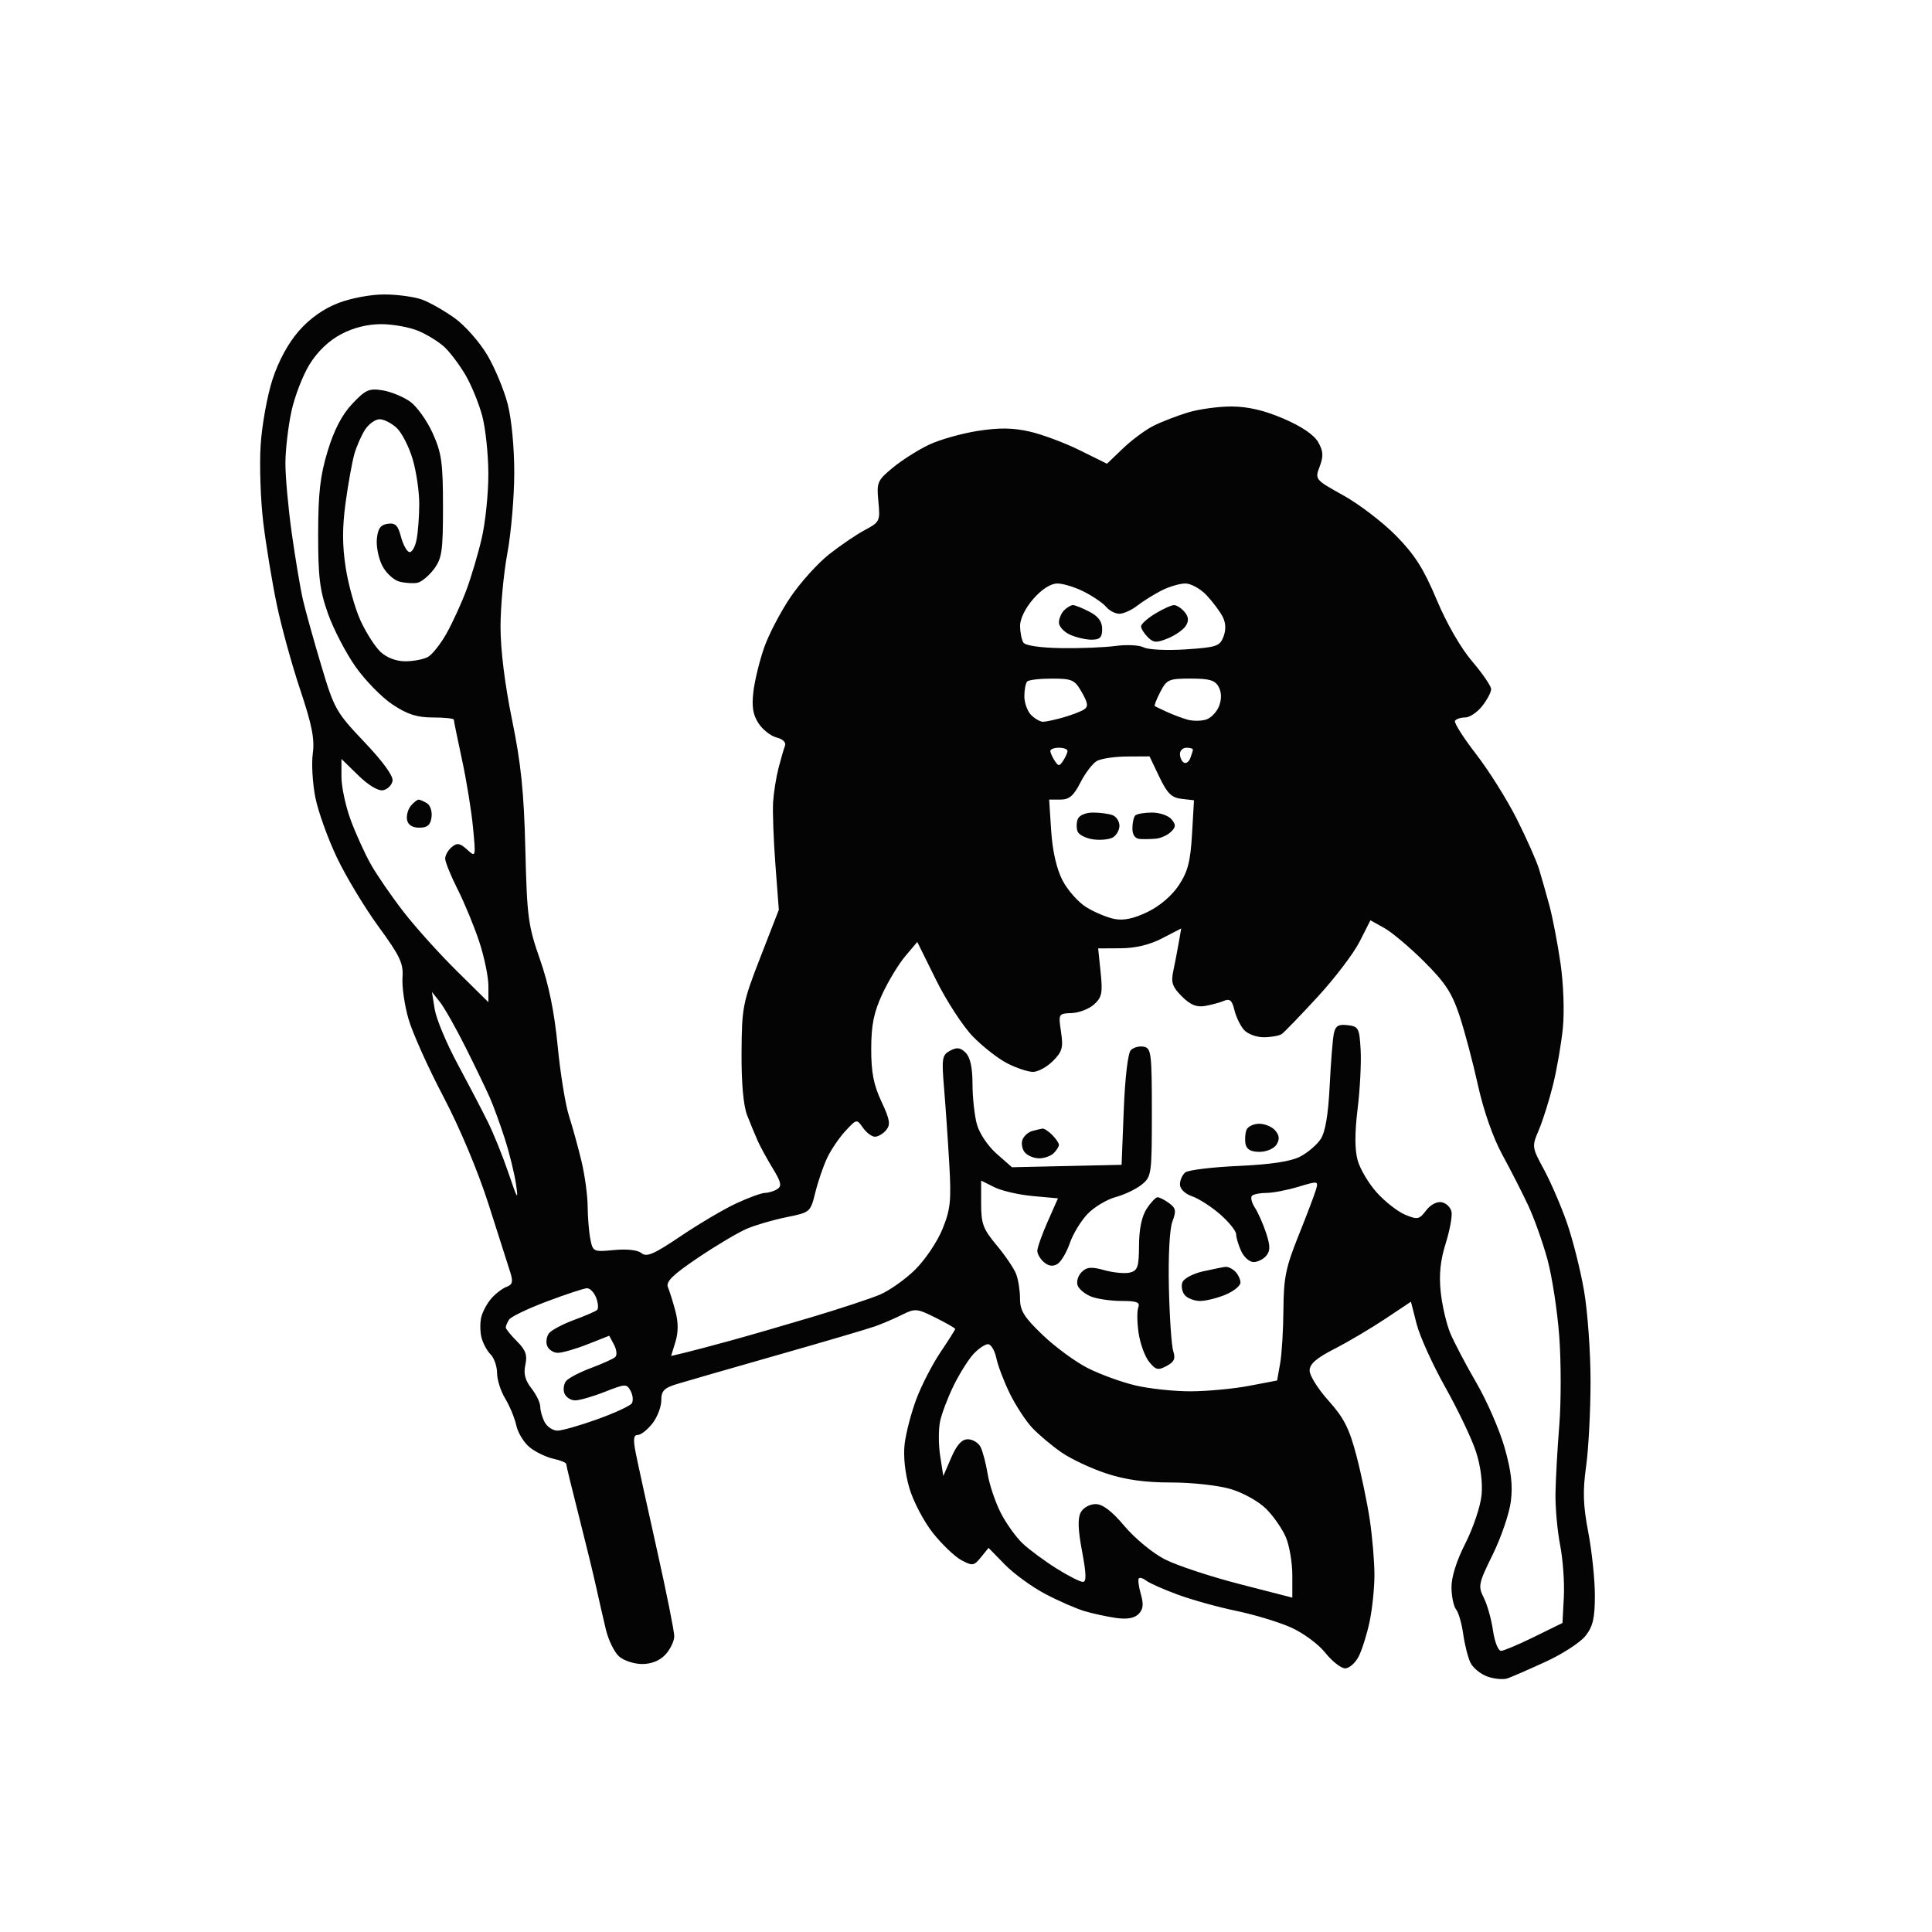<svg xmlns="http://www.w3.org/2000/svg" width="447" height="447" viewBox="0 0 447 447" version="1.1"><path d="" stroke="none" fill="#080404" fill-rule="evenodd"/><path d="M 78.285 70.109 C 74.875 71.420, 71.726 73.641, 69.186 76.526 C 66.722 79.325, 64.486 83.420, 63.072 87.720 C 61.846 91.449, 60.600 98.325, 60.304 103 C 60.007 107.675, 60.286 115.775, 60.925 121 C 61.564 126.225, 62.958 134.691, 64.023 139.814 C 65.088 144.936, 67.534 153.832, 69.458 159.582 C 72.178 167.708, 72.826 170.993, 72.368 174.330 C 72.045 176.691, 72.317 181.295, 72.973 184.561 C 73.629 187.828, 75.887 194.100, 77.991 198.500 C 80.095 202.900, 84.422 210.068, 87.608 214.429 C 92.579 221.236, 93.360 222.897, 93.124 226.164 C 92.973 228.257, 93.594 232.564, 94.504 235.735 C 95.414 238.906, 99.036 246.974, 102.553 253.665 C 106.375 260.938, 110.596 270.991, 113.048 278.665 C 115.303 285.724, 117.549 292.758, 118.038 294.295 C 118.753 296.542, 118.591 297.215, 117.214 297.726 C 116.271 298.075, 114.700 299.263, 113.723 300.365 C 112.745 301.467, 111.684 303.411, 111.364 304.684 C 111.045 305.958, 111.058 308.094, 111.393 309.430 C 111.729 310.767, 112.677 312.534, 113.502 313.359 C 114.326 314.183, 115.002 316.127, 115.004 317.679 C 115.006 319.230, 115.854 321.887, 116.888 323.583 C 117.922 325.279, 119.080 328.086, 119.461 329.821 C 119.842 331.556, 121.265 333.850, 122.624 334.919 C 123.982 335.987, 126.423 337.154, 128.047 337.510 C 129.671 337.867, 131 338.407, 131 338.711 C 131 339.015, 132.277 344.267, 133.837 350.382 C 135.397 356.497, 137.219 363.975, 137.886 367 C 138.552 370.025, 139.582 374.525, 140.174 377 C 140.766 379.475, 142.144 382.288, 143.236 383.250 C 144.328 384.213, 146.729 385, 148.572 385 C 150.731 385, 152.647 384.222, 153.961 382.811 C 155.082 381.608, 156 379.693, 156 378.557 C 156 377.421, 154.189 368.394, 151.975 358.496 C 149.761 348.598, 147.569 338.588, 147.104 336.250 C 146.457 332.998, 146.563 332, 147.557 332 C 148.271 332, 149.788 330.814, 150.927 329.365 C 152.067 327.916, 153 325.513, 153 324.025 C 153 321.769, 153.622 321.131, 156.750 320.179 C 158.813 319.551, 169.275 316.538, 180 313.482 C 190.725 310.426, 200.850 307.445, 202.500 306.856 C 204.150 306.268, 206.941 305.069, 208.702 304.192 C 211.732 302.682, 212.147 302.719, 216.452 304.869 C 218.953 306.118, 221 307.289, 221 307.470 C 221 307.651, 219.460 310.088, 217.577 312.885 C 215.695 315.683, 213.186 320.561, 212.002 323.725 C 210.818 326.889, 209.604 331.546, 209.305 334.072 C 208.969 336.912, 209.381 340.797, 210.383 344.247 C 211.277 347.322, 213.725 351.999, 215.835 354.664 C 217.941 357.324, 220.913 360.164, 222.439 360.976 C 225.017 362.348, 225.340 362.299, 226.966 360.290 L 228.718 358.127 232.498 361.998 C 234.578 364.128, 238.804 367.195, 241.890 368.815 C 244.975 370.434, 249.075 372.222, 251 372.788 C 252.925 373.354, 256.184 374.054, 258.243 374.345 C 260.757 374.699, 262.457 374.400, 263.422 373.435 C 264.501 372.356, 264.632 371.204, 263.947 368.815 C 263.445 367.065, 263.241 365.426, 263.493 365.174 C 263.745 364.921, 264.525 365.169, 265.226 365.724 C 265.927 366.280, 269.185 367.724, 272.466 368.934 C 275.747 370.144, 281.822 371.834, 285.966 372.691 C 290.110 373.547, 295.802 375.266, 298.616 376.510 C 301.484 377.777, 305 380.360, 306.616 382.386 C 308.202 384.374, 310.276 386, 311.224 386 C 312.173 386, 313.580 384.763, 314.353 383.250 C 315.125 381.738, 316.261 378.115, 316.878 375.201 C 317.495 372.286, 318 367.422, 318 364.392 C 318 361.362, 317.519 355.647, 316.932 351.692 C 316.344 347.736, 314.943 341.004, 313.817 336.730 C 312.169 330.473, 310.917 328.011, 307.385 324.084 C 304.973 321.401, 303 318.266, 303 317.117 C 303 315.583, 304.526 314.246, 308.750 312.081 C 311.913 310.459, 317.187 307.342, 320.472 305.153 L 326.444 301.174 327.762 306.337 C 328.487 309.177, 331.480 315.775, 334.413 321 C 337.345 326.225, 340.530 332.912, 341.489 335.859 C 342.570 339.181, 343.062 343.003, 342.783 345.909 C 342.535 348.488, 340.856 353.502, 339.053 357.050 C 336.974 361.139, 335.792 364.899, 335.825 367.323 C 335.853 369.426, 336.335 371.698, 336.894 372.373 C 337.454 373.047, 338.192 375.602, 338.534 378.050 C 338.876 380.497, 339.635 383.491, 340.221 384.702 C 340.807 385.913, 342.585 387.357, 344.172 387.910 C 345.758 388.463, 347.831 388.649, 348.778 388.323 C 349.725 387.997, 353.687 386.270, 357.583 384.485 C 361.479 382.700, 365.641 380, 366.833 378.485 C 368.560 376.290, 369 374.386, 369 369.115 C 369 365.477, 368.314 358.917, 367.476 354.538 C 366.275 348.259, 366.169 345.020, 366.976 339.216 C 367.539 335.167, 368 326.322, 368 319.559 C 368 312.795, 367.317 303.348, 366.483 298.564 C 365.649 293.780, 363.865 286.713, 362.518 282.859 C 361.172 279.005, 358.789 273.487, 357.223 270.596 C 354.414 265.408, 354.398 265.288, 356.043 261.414 C 356.960 259.255, 358.435 254.566, 359.320 250.994 C 360.205 247.422, 361.228 241.504, 361.593 237.843 C 361.973 234.035, 361.738 227.614, 361.044 222.843 C 360.377 218.254, 359.221 212.250, 358.477 209.500 C 357.732 206.750, 356.655 202.962, 356.083 201.081 C 355.511 199.201, 353.201 193.997, 350.951 189.517 C 348.700 185.037, 344.451 178.263, 341.507 174.464 C 338.564 170.665, 336.373 167.206, 336.637 166.778 C 336.902 166.350, 337.959 166, 338.986 166 C 340.014 166, 341.788 164.814, 342.927 163.365 C 344.067 161.916, 345 160.153, 345 159.447 C 345 158.741, 343.026 155.850, 340.613 153.023 C 337.988 149.949, 334.684 144.209, 332.391 138.741 C 329.408 131.627, 327.331 128.351, 323.029 123.973 C 319.988 120.878, 314.507 116.680, 310.849 114.642 C 304.220 110.951, 304.201 110.928, 305.332 107.931 C 306.238 105.532, 306.167 104.392, 304.984 102.299 C 304.033 100.616, 301.166 98.669, 297 96.875 C 292.555 94.961, 288.761 94.067, 285 94.049 C 281.975 94.034, 277.409 94.656, 274.852 95.432 C 272.296 96.208, 268.696 97.603, 266.852 98.532 C 265.009 99.460, 261.839 101.811, 259.809 103.756 L 256.118 107.291 249.809 104.171 C 246.339 102.455, 241.131 100.511, 238.235 99.850 C 234.351 98.965, 231.202 98.924, 226.235 99.697 C 222.531 100.272, 217.461 101.705, 214.969 102.879 C 212.477 104.053, 208.715 106.435, 206.608 108.172 C 202.978 111.164, 202.801 111.576, 203.228 116.024 C 203.663 120.551, 203.554 120.785, 200.133 122.609 C 198.183 123.649, 194.451 126.181, 191.840 128.237 C 189.229 130.292, 185.219 134.732, 182.929 138.104 C 180.640 141.476, 177.889 146.731, 176.816 149.782 C 175.744 152.833, 174.617 157.437, 174.312 160.014 C 173.899 163.498, 174.204 165.382, 175.501 167.362 C 176.461 168.826, 178.342 170.299, 179.682 170.635 C 181.146 171.003, 181.918 171.772, 181.615 172.561 C 181.338 173.284, 180.668 175.591, 180.126 177.687 C 179.585 179.784, 179.021 183.300, 178.874 185.500 C 178.727 187.700, 178.964 194.225, 179.400 200 L 180.195 210.500 175.917 221.500 C 171.837 231.992, 171.636 233.008, 171.570 243.500 C 171.525 250.505, 171.991 255.771, 172.851 258 C 173.594 259.925, 174.709 262.625, 175.328 264 C 175.948 265.375, 177.520 268.247, 178.823 270.382 C 180.726 273.501, 180.927 274.431, 179.846 275.116 C 179.106 275.586, 177.825 275.981, 177 275.994 C 176.175 276.008, 173.171 277.104, 170.323 278.430 C 167.476 279.755, 161.711 283.158, 157.512 285.992 C 151.331 290.163, 149.603 290.915, 148.434 289.945 C 147.547 289.209, 145.097 288.928, 142.089 289.217 C 137.315 289.676, 137.172 289.611, 136.594 286.719 C 136.267 285.086, 135.984 281.669, 135.964 279.125 C 135.945 276.581, 135.302 271.876, 134.536 268.670 C 133.770 265.463, 132.467 260.738, 131.641 258.170 C 130.815 255.601, 129.638 248.325, 129.025 242 C 128.263 234.133, 126.972 227.815, 124.938 222 C 122.191 214.149, 121.932 212.203, 121.547 196.500 C 121.222 183.233, 120.545 176.646, 118.465 166.500 C 116.802 158.385, 115.802 150.306, 115.805 145 C 115.808 140.325, 116.519 132.675, 117.386 128 C 118.254 123.325, 118.971 114.982, 118.982 109.460 C 118.992 103.595, 118.359 96.942, 117.458 93.460 C 116.609 90.182, 114.472 85.066, 112.708 82.091 C 110.943 79.117, 107.558 75.292, 105.184 73.591 C 102.810 71.891, 99.435 69.972, 97.684 69.326 C 95.933 68.680, 92.025 68.141, 89 68.128 C 85.841 68.114, 81.280 68.958, 78.285 70.109 M 78.907 77.328 C 76.079 78.822, 73.474 81.311, 71.636 84.279 C 70.061 86.822, 68.164 91.737, 67.421 95.201 C 66.678 98.666, 66.054 104.009, 66.035 107.076 C 66.016 110.143, 66.682 117.507, 67.514 123.441 C 68.347 129.374, 69.516 136.315, 70.112 138.865 C 70.708 141.414, 72.606 148.222, 74.331 153.992 C 77.336 164.050, 77.750 164.783, 84.315 171.695 C 88.636 176.244, 91.038 179.565, 90.821 180.691 C 90.632 181.674, 89.645 182.637, 88.628 182.833 C 87.508 183.049, 85.244 181.691, 82.889 179.392 L 79 175.594 79 179.760 C 79 182.051, 79.962 186.529, 81.137 189.712 C 82.313 192.896, 84.419 197.525, 85.817 200 C 87.215 202.475, 90.613 207.411, 93.368 210.968 C 96.123 214.526, 101.667 220.685, 105.689 224.654 L 113 231.871 113 228.101 C 113 226.027, 112.057 221.458, 110.905 217.948 C 109.752 214.438, 107.502 208.976, 105.905 205.811 C 104.307 202.647, 103 199.424, 103 198.651 C 103 197.878, 103.683 196.678, 104.519 195.984 C 105.763 194.952, 106.405 195.056, 108.067 196.561 C 110.093 198.394, 110.095 198.384, 109.439 191.449 C 109.077 187.627, 107.930 180.567, 106.890 175.761 C 105.851 170.954, 105 166.791, 105 166.511 C 105 166.230, 102.827 166, 100.171 166 C 96.481 166, 94.277 165.294, 90.819 163.003 C 88.330 161.355, 84.464 157.397, 82.227 154.208 C 79.989 151.018, 77.132 145.504, 75.876 141.954 C 73.980 136.591, 73.597 133.471, 73.610 123.500 C 73.623 114.023, 74.088 109.988, 75.824 104.310 C 77.320 99.414, 79.132 95.942, 81.503 93.428 C 84.577 90.169, 85.398 89.803, 88.502 90.307 C 90.436 90.621, 93.304 91.792, 94.874 92.910 C 96.445 94.029, 98.800 97.319, 100.108 100.222 C 102.173 104.806, 102.487 107.036, 102.493 117.174 C 102.499 127.489, 102.255 129.177, 100.394 131.674 C 99.236 133.228, 97.513 134.652, 96.565 134.839 C 95.617 135.025, 93.761 134.906, 92.439 134.574 C 91.118 134.242, 89.327 132.599, 88.460 130.922 C 87.592 129.245, 87.022 126.439, 87.191 124.686 C 87.424 122.281, 88.041 121.423, 89.705 121.186 C 91.461 120.937, 92.081 121.534, 92.751 124.118 C 93.213 125.903, 94.074 127.525, 94.663 127.721 C 95.252 127.917, 96.019 126.654, 96.367 124.914 C 96.715 123.174, 97 119.413, 97 116.557 C 97 113.700, 96.308 109.033, 95.462 106.185 C 94.617 103.338, 92.957 100.106, 91.774 99.004 C 90.591 97.902, 88.818 97, 87.834 97 C 86.851 97, 85.345 98.070, 84.488 99.377 C 83.632 100.685, 82.509 103.226, 81.993 105.025 C 81.477 106.824, 80.565 111.874, 79.966 116.248 C 79.176 122.018, 79.181 126.164, 79.983 131.350 C 80.592 135.283, 82.137 140.791, 83.417 143.592 C 84.697 146.393, 86.787 149.655, 88.061 150.842 C 89.486 152.169, 91.677 153, 93.754 153 C 95.612 153, 97.960 152.557, 98.972 152.015 C 99.984 151.473, 101.946 149.002, 103.331 146.523 C 104.717 144.044, 106.769 139.562, 107.891 136.563 C 109.013 133.564, 110.621 128.132, 111.465 124.493 C 112.309 120.854, 112.995 114.191, 112.988 109.688 C 112.982 105.185, 112.346 99.131, 111.575 96.236 C 110.804 93.341, 109.052 89.066, 107.682 86.736 C 106.312 84.406, 104.129 81.509, 102.832 80.298 C 101.534 79.086, 98.806 77.399, 96.768 76.548 C 94.731 75.696, 90.871 75, 88.189 75 C 85.015 75, 81.777 75.812, 78.907 77.328 M 239.104 138.535 C 237.244 140.653, 236.006 143.158, 236.015 144.785 C 236.024 146.278, 236.363 148.023, 236.770 148.661 C 237.218 149.366, 240.657 149.873, 245.504 149.951 C 249.902 150.022, 255.590 149.795, 258.143 149.448 C 260.697 149.100, 263.622 149.254, 264.643 149.789 C 265.665 150.325, 270.022 150.530, 274.327 150.245 C 281.469 149.772, 282.234 149.515, 283.077 147.298 C 283.684 145.702, 283.615 144.120, 282.878 142.685 C 282.261 141.483, 280.601 139.262, 279.191 137.750 C 277.780 136.238, 275.563 135, 274.263 135 C 272.964 135, 270.461 135.739, 268.700 136.641 C 266.940 137.544, 264.427 139.119, 263.115 140.141 C 261.803 141.164, 259.946 142, 258.988 142 C 258.029 142, 256.657 141.292, 255.939 140.427 C 255.221 139.562, 252.934 137.987, 250.857 136.927 C 248.779 135.867, 245.983 135, 244.643 135 C 243.107 135, 241.061 136.305, 239.104 138.535 M 246.200 141.200 C 245.540 141.860, 245 143.138, 245 144.039 C 245 144.941, 246.146 146.201, 247.547 146.839 C 248.948 147.478, 251.198 148, 252.547 148 C 254.490 148, 255 147.486, 255 145.526 C 255 143.797, 254.111 142.592, 252.050 141.526 C 250.427 140.687, 248.717 140, 248.250 140 C 247.782 140, 246.860 140.540, 246.200 141.200 M 267.250 141.989 C 265.462 143.079, 264 144.395, 264 144.914 C 264 145.433, 264.699 146.556, 265.553 147.410 C 266.870 148.728, 267.577 148.770, 270.218 147.693 C 271.930 146.994, 273.793 145.690, 274.357 144.795 C 275.090 143.634, 275.008 142.714, 274.070 141.584 C 273.347 140.713, 272.248 140.002, 271.628 140.004 C 271.007 140.006, 269.038 140.899, 267.250 141.989 M 237.667 157.667 C 237.300 158.033, 237 159.576, 237 161.095 C 237 162.614, 237.707 164.564, 238.571 165.429 C 239.436 166.293, 240.673 166.997, 241.321 166.994 C 241.970 166.991, 244.075 166.540, 246 165.991 C 247.925 165.442, 250.083 164.617, 250.797 164.159 C 251.831 163.493, 251.730 162.687, 250.297 160.169 C 248.651 157.279, 248.072 157.012, 243.417 157.006 C 240.621 157.003, 238.033 157.300, 237.667 157.667 M 268.452 160.093 C 267.572 161.794, 266.998 163.271, 267.176 163.376 C 267.354 163.481, 268.625 164.086, 270 164.720 C 271.375 165.355, 273.512 166.158, 274.750 166.505 C 275.988 166.851, 277.926 166.841, 279.057 166.482 C 280.189 166.123, 281.539 164.713, 282.057 163.349 C 282.669 161.739, 282.637 160.190, 281.965 158.935 C 281.136 157.386, 279.845 157, 275.490 157 C 270.422 157, 269.942 157.211, 268.452 160.093 M 243.015 173.750 C 243.024 174.162, 243.474 175.175, 244.015 176 C 244.891 177.333, 245.109 177.333, 245.985 176 C 246.526 175.175, 246.976 174.162, 246.985 173.750 C 246.993 173.338, 246.100 173, 245 173 C 243.900 173, 243.007 173.338, 243.015 173.750 M 273 174.441 C 273 175.234, 273.403 176.131, 273.895 176.435 C 274.388 176.740, 275.063 176.279, 275.395 175.412 C 275.728 174.546, 276 173.648, 276 173.418 C 276 173.188, 275.325 173, 274.500 173 C 273.675 173, 273 173.648, 273 174.441 M 253.743 176.084 C 252.777 176.647, 251.080 178.883, 249.973 181.054 C 248.405 184.127, 247.382 185, 245.348 185 L 242.737 185 243.210 192.250 C 243.513 196.888, 244.450 200.995, 245.811 203.649 C 246.981 205.931, 249.466 208.743, 251.334 209.897 C 253.201 211.051, 256.117 212.273, 257.812 212.612 C 259.956 213.041, 262.302 212.548, 265.514 210.993 C 268.332 209.629, 271.146 207.225, 272.734 204.825 C 274.825 201.666, 275.427 199.344, 275.792 193.025 L 276.248 185.157 273.374 184.828 C 271.059 184.564, 270.058 183.575, 268.231 179.750 L 265.961 175 260.731 175.030 C 257.854 175.047, 254.709 175.521, 253.743 176.084 M 95.040 186.452 C 94.377 187.251, 93.991 188.713, 94.181 189.702 C 94.404 190.858, 95.416 191.500, 97.014 191.500 C 98.873 191.500, 99.585 190.898, 99.837 189.113 C 100.023 187.800, 99.573 186.345, 98.837 185.878 C 98.102 185.412, 97.218 185.024, 96.872 185.015 C 96.527 185.007, 95.703 185.653, 95.040 186.452 M 249.362 189.500 C 249.045 190.325, 249.023 191.619, 249.314 192.375 C 249.604 193.131, 251.203 193.950, 252.868 194.194 C 254.533 194.438, 256.594 194.247, 257.448 193.769 C 258.301 193.292, 259 192.071, 259 191.057 C 259 190.043, 258.288 188.941, 257.418 188.607 C 256.548 188.273, 254.509 188, 252.887 188 C 251.187 188, 249.693 188.636, 249.362 189.500 M 262.667 188.667 C 262.300 189.033, 262 190.383, 262 191.667 C 262 193.178, 262.616 194.041, 263.750 194.115 C 264.712 194.178, 266.400 194.142, 267.500 194.034 C 268.600 193.925, 270.136 193.221, 270.914 192.469 C 272.073 191.347, 272.096 190.821, 271.042 189.550 C 270.334 188.698, 268.310 188, 266.544 188 C 264.778 188, 263.033 188.300, 262.667 188.667 M 314.564 217.873 C 313.186 220.593, 308.809 226.347, 304.838 230.659 C 300.866 234.972, 297.141 238.831, 296.558 239.235 C 295.976 239.639, 294.107 239.976, 292.405 239.985 C 290.687 239.993, 288.633 239.221, 287.789 238.250 C 286.953 237.287, 285.964 235.222, 285.592 233.659 C 285.070 231.462, 284.529 230.984, 283.208 231.551 C 282.269 231.953, 280.289 232.491, 278.809 232.746 C 276.833 233.086, 275.409 232.500, 273.448 230.539 C 271.242 228.333, 270.894 227.313, 271.453 224.684 C 271.825 222.933, 272.391 219.995, 272.711 218.155 L 273.292 214.810 268.896 217.090 C 266.006 218.589, 262.714 219.380, 259.288 219.399 L 254.075 219.429 254.651 224.964 C 255.147 229.746, 254.939 230.758, 253.126 232.393 C 251.972 233.434, 249.638 234.334, 247.940 234.393 C 244.888 234.499, 244.860 234.548, 245.486 238.736 C 246.032 242.393, 245.775 243.316, 243.605 245.486 C 242.222 246.869, 240.153 248, 239.006 248 C 237.859 248, 235.187 247.116, 233.069 246.035 C 230.950 244.954, 227.349 242.142, 225.065 239.785 C 222.781 237.428, 218.959 231.549, 216.571 226.719 L 212.230 217.938 209.455 221.219 C 207.929 223.024, 205.534 226.975, 204.134 230 C 202.164 234.253, 201.583 237.118, 201.571 242.641 C 201.559 248.091, 202.118 250.982, 203.931 254.853 C 205.893 259.041, 206.084 260.193, 205.031 261.463 C 204.329 262.308, 203.161 263, 202.434 263 C 201.708 263, 200.461 262.068, 199.663 260.929 C 198.218 258.867, 198.202 258.870, 195.607 261.669 C 194.173 263.214, 192.276 266.006, 191.390 267.873 C 190.504 269.740, 189.266 273.345, 188.640 275.884 C 187.509 280.462, 187.454 280.509, 182 281.608 C 178.975 282.217, 174.848 283.417, 172.830 284.274 C 170.811 285.130, 165.715 288.156, 161.504 290.997 C 155.600 294.981, 154.008 296.545, 154.543 297.832 C 154.926 298.749, 155.699 301.225, 156.262 303.332 C 156.952 305.918, 156.958 308.232, 156.278 310.446 L 155.271 313.728 158.385 312.985 C 160.098 312.576, 164.875 311.314, 169 310.181 C 173.125 309.048, 181.675 306.572, 188 304.680 C 194.325 302.788, 201.300 300.489, 203.500 299.572 C 205.700 298.655, 209.389 296.056, 211.697 293.796 C 214.006 291.536, 216.861 287.305, 218.043 284.395 C 219.912 279.790, 220.118 277.831, 219.631 269.301 C 219.323 263.911, 218.783 256.054, 218.431 251.841 C 217.843 244.810, 217.957 244.093, 219.826 243.093 C 221.409 242.246, 222.210 242.352, 223.431 243.573 C 224.486 244.629, 225.002 247.002, 225.006 250.821 C 225.009 253.945, 225.470 258.150, 226.030 260.168 C 226.604 262.236, 228.594 265.192, 230.593 266.947 L 234.136 270.059 246.818 269.779 L 259.500 269.500 260 256.798 C 260.297 249.257, 260.965 243.631, 261.644 242.954 C 262.273 242.326, 263.623 241.975, 264.644 242.173 C 266.352 242.504, 266.500 243.712, 266.500 257.357 C 266.500 271.701, 266.424 272.242, 264.155 274.077 C 262.866 275.120, 260.144 276.423, 258.108 276.971 C 256.071 277.519, 253.153 279.275, 251.623 280.871 C 250.093 282.468, 248.246 285.507, 247.518 287.625 C 246.790 289.742, 245.514 291.904, 244.681 292.429 C 243.659 293.074, 242.653 292.957, 241.584 292.070 C 240.713 291.347, 240 290.148, 240 289.406 C 240 288.664, 241.075 285.627, 242.388 282.657 L 244.776 277.257 238.941 276.728 C 235.732 276.437, 231.732 275.514, 230.053 274.676 L 227 273.153 227 278.482 C 227 283.139, 227.455 284.356, 230.611 288.133 C 232.598 290.511, 234.623 293.508, 235.111 294.793 C 235.600 296.078, 236 298.644, 236 300.494 C 236 303.248, 236.953 304.770, 241.250 308.882 C 244.137 311.645, 248.815 315.081, 251.644 316.518 C 254.473 317.955, 259.423 319.761, 262.644 320.530 C 265.865 321.299, 271.650 321.917, 275.500 321.903 C 279.350 321.888, 285.421 321.320, 288.991 320.639 L 295.482 319.402 296.183 315.451 C 296.569 313.278, 296.911 307.659, 296.942 302.965 C 296.992 295.664, 297.492 293.206, 300.401 285.965 C 302.271 281.309, 304.089 276.526, 304.441 275.336 C 305.072 273.199, 305.021 273.190, 300.381 274.586 C 297.797 275.364, 294.479 276, 293.008 276 C 291.537 276, 290.032 276.302, 289.663 276.670 C 289.295 277.039, 289.601 278.276, 290.345 279.420 C 291.088 280.564, 292.256 283.205, 292.939 285.289 C 293.913 288.260, 293.919 289.393, 292.968 290.539 C 292.301 291.342, 290.982 292, 290.038 292 C 289.094 292, 287.799 290.854, 287.161 289.453 C 286.522 288.052, 286 286.299, 286 285.557 C 286 284.814, 284.355 282.763, 282.344 280.997 C 280.333 279.232, 277.408 277.341, 275.844 276.796 C 274.155 276.207, 273 275.081, 273 274.025 C 273 273.046, 273.563 271.797, 274.250 271.250 C 274.938 270.703, 280.472 270.032, 286.549 269.758 C 294.028 269.420, 298.628 268.726, 300.789 267.609 C 302.545 266.701, 304.695 264.869, 305.567 263.538 C 306.631 261.914, 307.313 257.886, 307.638 251.309 C 307.904 245.914, 308.335 240.459, 308.596 239.187 C 308.973 237.348, 309.626 236.938, 311.785 237.187 C 314.320 237.479, 314.520 237.859, 314.807 242.901 C 314.977 245.872, 314.662 252.009, 314.107 256.540 C 313.427 262.103, 313.430 265.973, 314.116 268.459 C 314.676 270.485, 316.683 273.857, 318.577 275.954 C 320.472 278.051, 323.420 280.345, 325.128 281.053 C 327.973 282.232, 328.380 282.148, 329.951 280.065 C 330.965 278.721, 332.447 277.939, 333.572 278.156 C 334.620 278.358, 335.639 279.362, 335.836 280.387 C 336.033 281.412, 335.418 284.722, 334.467 287.743 C 333.249 291.616, 332.914 294.908, 333.332 298.906 C 333.658 302.025, 334.654 306.321, 335.544 308.452 C 336.435 310.584, 339.162 315.767, 341.604 319.970 C 344.046 324.173, 346.982 330.926, 348.128 334.976 C 349.660 340.388, 350.037 343.688, 349.552 347.420 C 349.189 350.214, 347.309 355.721, 345.373 359.658 C 342.073 366.368, 341.943 366.993, 343.297 369.658 C 344.091 371.221, 345.051 374.637, 345.431 377.250 C 345.820 379.918, 346.644 381.977, 347.311 381.947 C 347.965 381.919, 351.425 380.456, 355 378.697 L 361.500 375.500 361.819 369.500 C 361.994 366.200, 361.609 360.800, 360.964 357.500 C 360.318 354.200, 359.833 348.800, 359.887 345.500 C 359.941 342.200, 360.337 335.103, 360.768 329.730 C 361.199 324.356, 361.196 315.131, 360.762 309.230 C 360.328 303.328, 359.091 295.280, 358.015 291.343 C 356.938 287.407, 354.929 281.782, 353.550 278.843 C 352.171 275.905, 349.477 270.629, 347.563 267.119 C 345.440 263.227, 343.255 256.988, 341.959 251.119 C 340.790 245.829, 338.867 238.575, 337.685 235 C 335.948 229.745, 334.384 227.351, 329.514 222.500 C 326.202 219.200, 322.046 215.696, 320.281 214.714 L 317.070 212.928 314.564 217.873 M 100.575 233.500 C 100.927 235.700, 103.271 241.325, 105.784 246 C 108.297 250.675, 111.469 256.750, 112.833 259.500 C 114.197 262.250, 116.378 267.650, 117.678 271.500 C 119.719 277.540, 119.955 277.888, 119.398 274.039 C 119.043 271.585, 117.882 266.860, 116.819 263.539 C 115.755 260.217, 114.193 255.925, 113.348 254 C 112.504 252.075, 109.975 246.828, 107.729 242.341 C 105.483 237.853, 102.811 233.128, 101.790 231.841 L 99.934 229.500 100.575 233.500 M 288.384 261.442 C 288.080 262.234, 287.988 263.697, 288.179 264.692 C 288.419 265.936, 289.424 266.500, 291.405 266.500 C 293.003 266.500, 294.749 265.759, 295.333 264.834 C 296.096 263.625, 296.023 262.733, 295.070 261.584 C 294.347 260.713, 292.671 260, 291.346 260 C 290.021 260, 288.688 260.649, 288.384 261.442 M 238.835 261.673 C 237.919 261.915, 236.899 262.820, 236.568 263.684 C 236.237 264.547, 236.478 265.871, 237.105 266.627 C 237.732 267.382, 239.225 268, 240.422 268 C 241.620 268, 243.140 267.460, 243.800 266.800 C 244.460 266.140, 245 265.272, 245 264.871 C 245 264.471, 244.293 263.436, 243.429 262.571 C 242.564 261.707, 241.552 261.052, 241.179 261.116 C 240.805 261.180, 239.751 261.430, 238.835 261.673 M 265.305 279.657 C 264.171 281.388, 263.554 284.331, 263.532 288.110 C 263.504 293.115, 263.219 293.977, 261.439 294.425 C 260.306 294.710, 257.659 294.469, 255.558 293.888 C 252.469 293.035, 251.450 293.122, 250.232 294.339 C 249.404 295.167, 249.002 296.562, 249.338 297.437 C 249.674 298.313, 251.115 299.473, 252.539 300.015 C 253.964 300.557, 257.112 301, 259.534 301 C 263.053 301, 263.821 301.304, 263.357 302.512 C 263.038 303.344, 263.077 306.025, 263.443 308.469 C 263.810 310.914, 264.903 313.893, 265.872 315.090 C 267.395 316.971, 267.943 317.101, 269.911 316.048 C 271.660 315.112, 272.020 314.326, 271.461 312.664 C 271.061 311.474, 270.604 304.875, 270.445 298 C 270.274 290.597, 270.604 284.324, 271.255 282.616 C 272.186 280.171, 272.069 279.524, 270.486 278.366 C 269.458 277.615, 268.264 277, 267.832 277 C 267.400 277, 266.263 278.195, 265.305 279.657 M 278.341 294.148 C 276.054 294.661, 273.909 295.795, 273.574 296.668 C 273.239 297.540, 273.478 298.871, 274.105 299.627 C 274.732 300.382, 276.329 301, 277.655 301 C 278.980 301, 281.625 300.348, 283.532 299.551 C 285.439 298.754, 287 297.494, 287 296.751 C 287 296.008, 286.460 294.860, 285.800 294.200 C 285.140 293.540, 284.127 293.048, 283.550 293.107 C 282.973 293.166, 280.629 293.634, 278.341 294.148 M 126.525 301.113 C 122.138 302.762, 118.208 304.648, 117.790 305.305 C 117.372 305.962, 117.024 306.776, 117.015 307.114 C 117.007 307.451, 118.165 308.893, 119.590 310.317 C 121.627 312.354, 122.045 313.517, 121.551 315.769 C 121.098 317.831, 121.492 319.356, 122.961 321.223 C 124.082 322.649, 125 324.562, 125 325.473 C 125 326.385, 125.466 328.002, 126.035 329.066 C 126.605 330.130, 127.928 331, 128.976 331 C 130.023 331, 134.170 329.818, 138.190 328.373 C 142.211 326.928, 145.806 325.265, 146.180 324.677 C 146.554 324.089, 146.432 322.807, 145.908 321.827 C 144.999 320.130, 144.720 320.139, 139.940 322.024 C 137.182 323.111, 134.091 324, 133.070 324 C 132.049 324, 130.933 323.268, 130.590 322.373 C 130.246 321.479, 130.430 320.187, 130.997 319.504 C 131.564 318.820, 134.159 317.468, 136.764 316.499 C 139.369 315.530, 141.879 314.394, 142.343 313.976 C 142.806 313.557, 142.683 312.277, 142.070 311.131 L 140.955 309.047 135.940 311.024 C 133.182 312.111, 130.091 313, 129.070 313 C 128.049 313, 126.933 312.268, 126.590 311.373 C 126.246 310.479, 126.459 309.152, 127.062 308.426 C 127.664 307.700, 130.260 306.332, 132.829 305.387 C 135.398 304.442, 137.790 303.406, 138.146 303.085 C 138.501 302.763, 138.403 301.488, 137.928 300.250 C 137.453 299.012, 136.487 298.026, 135.782 298.057 C 135.077 298.089, 130.911 299.463, 126.525 301.113 M 225.249 313.250 C 224.094 314.488, 222.039 317.750, 220.681 320.500 C 219.324 323.250, 217.895 327.004, 217.507 328.842 C 217.118 330.680, 217.126 334.280, 217.525 336.842 L 218.249 341.500 220.083 337.250 C 221.369 334.272, 222.518 333, 223.924 333 C 225.027 333, 226.343 333.788, 226.849 334.750 C 227.354 335.712, 228.099 338.525, 228.505 341 C 228.910 343.475, 230.271 347.525, 231.528 350 C 232.785 352.475, 235.093 355.692, 236.657 357.149 C 238.221 358.606, 241.726 361.193, 244.446 362.899 C 247.166 364.605, 249.909 366, 250.542 366 C 251.390 366, 251.341 364.146, 250.353 358.921 C 249.412 353.944, 249.320 351.271, 250.042 349.921 C 250.619 348.844, 252.127 348, 253.476 348 C 255.140 348, 257.208 349.574, 260.189 353.109 C 262.578 355.943, 266.725 359.358, 269.499 360.776 C 272.249 362.183, 280.012 364.753, 286.750 366.487 L 299 369.640 299 364.442 C 299 361.583, 298.339 357.663, 297.532 355.731 C 296.725 353.799, 294.675 350.829, 292.978 349.132 C 291.234 347.388, 287.661 345.383, 284.764 344.523 C 281.898 343.671, 275.821 343, 270.984 343 C 264.904 343, 260.437 342.378, 255.965 340.910 C 252.464 339.761, 247.777 337.556, 245.550 336.010 C 243.322 334.464, 240.295 331.917, 238.822 330.350 C 237.349 328.782, 235.034 325.250, 233.678 322.500 C 232.322 319.750, 230.904 316.038, 230.527 314.250 C 230.150 312.462, 229.280 311, 228.595 311 C 227.909 311, 226.404 312.012, 225.249 313.250" stroke="none" fill="#040404" fill-rule="evenodd"/></svg>